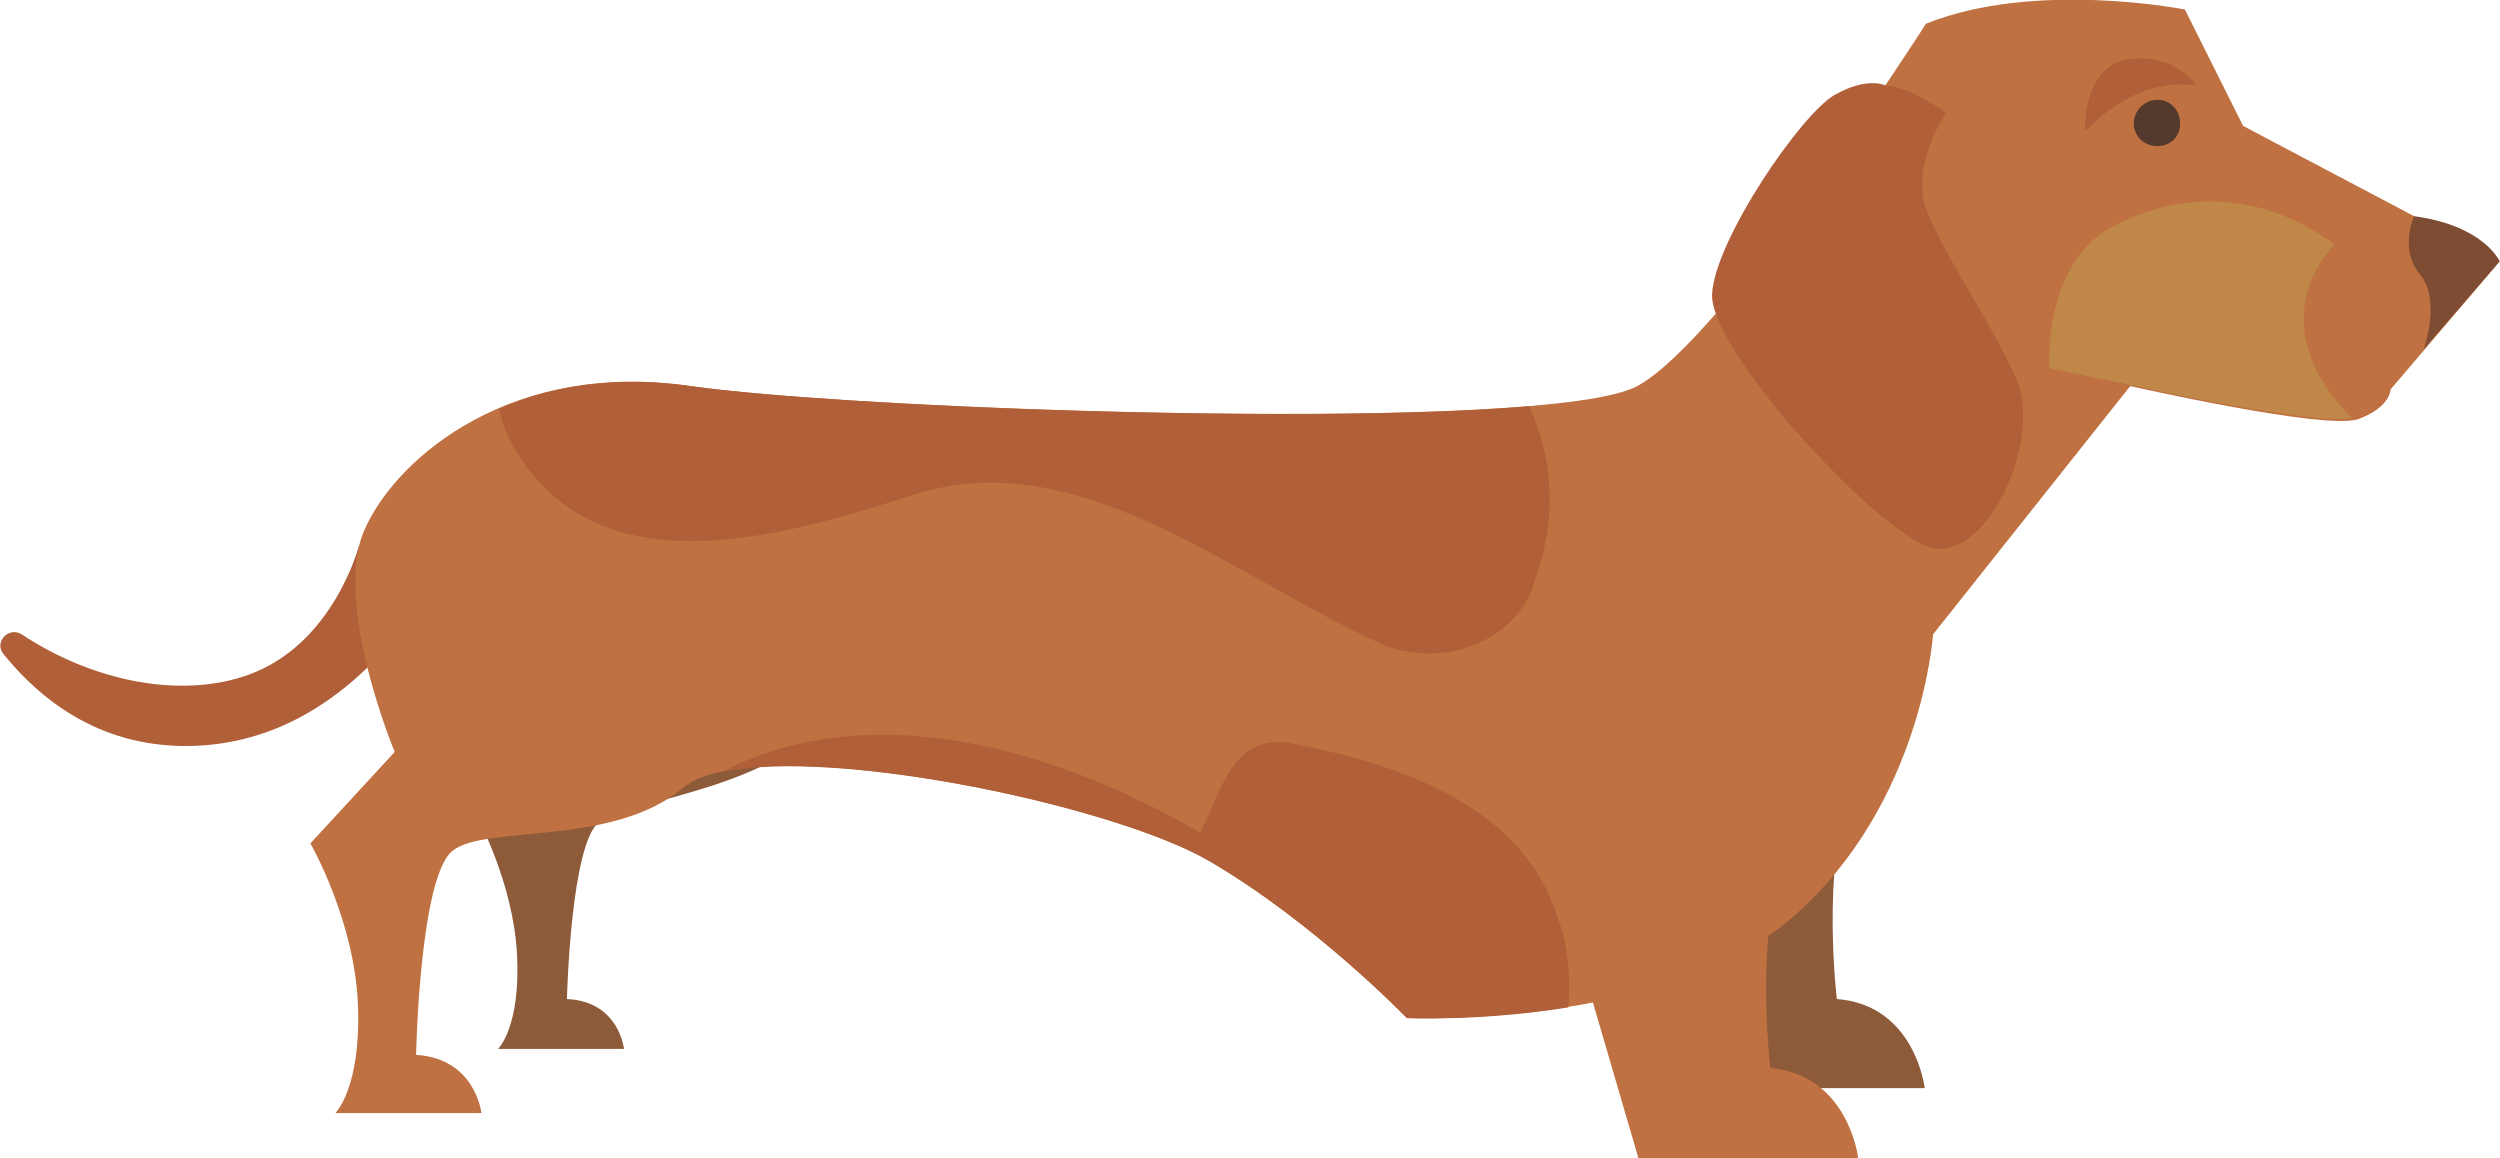 <?xml version="1.0" encoding="UTF-8"?>
<!DOCTYPE svg PUBLIC "-//W3C//DTD SVG 1.1//EN" "http://www.w3.org/Graphics/SVG/1.1/DTD/svg11.dtd">
<!-- Creator: CorelDRAW X7 -->
<svg xmlns="http://www.w3.org/2000/svg" xml:space="preserve" width="2.86in" height="1.325in" version="1.1" style="shape-rendering:geometricPrecision; text-rendering:geometricPrecision; image-rendering:optimizeQuality; fill-rule:evenodd; clip-rule:evenodd"
viewBox="0 0 2104 975"
 xmlns:xlink="http://www.w3.org/1999/xlink">
 <defs>
  <style type="text/css">
   <![CDATA[
    .fil2 {fill:#C07141}
    .fil5 {fill:#BF8748}
    .fil0 {fill:#B05F38}
    .fil1 {fill:#8E5B3A}
    .fil4 {fill:#7E4C32}
    .fil3 {fill:#533A2D}
   ]]>
  </style>
 </defs>
 <g id="Layer_x0020_1">

  <path class="fil0" d="M302 459c0,0 -21,83 -93,109 -55,20 -129,7 -191,-34 -11,-7 -24,7 -15,17 30,37 79,77 153,77 140,0 208,-139 208,-139l-62 -30z"/>
  <path class="fil1" d="M462 621l-61 66c0,0 31,56 34,117 3,61 -16,79 -16,79l106 0c0,0 -4,-40 -48,-42 0,0 3,-130 27,-149 24,-18 160,-31 188,-91l-230 20z"/>
  <path class="fil1" d="M1362 664l74 252 184 0c0,0 -8,-70 -74,-75 0,0 -13,-108 11,-177 24,-69 48,-95 48,-95 0,0 -77,-79 -177,-58 -101,21 -66,153 -66,153z"/>
  <path class="fil2" d="M1888 106l-49 -98c0,0 -126,-25 -218,12 0,0 -169,265 -243,305 -74,40 -649,21 -797,0 -148,-22 -246,58 -274,120 -28,61 25,188 25,188l-71 77c0,0 37,64 40,135 3,71 -19,92 -19,92l123 0c0,0 -5,-46 -55,-49 0,0 3,-151 31,-172 28,-22 135,-3 194,-53 58,-49 354,10 443,62 89,52 166,132 166,132 0,0 218,9 326,-86 108,-95 117,-237 117,-237l166 -209c0,0 163,37 191,28 28,-10 28,-25 28,-25l92 -108 -216 -114z"/>
  <path class="fil2" d="M1305 722l74 253 185 0c0,0 -8,-70 -74,-76 0,0 -13,-108 11,-177 23,-68 47,-94 47,-94 0,0 -77,-80 -177,-59 -100,21 -66,153 -66,153z"/>
  <path class="fil0" d="M1310 770c-28,-88 -125,-125 -217,-143 -55,-14 -64,37 -83,74 -118,-69 -276,-117 -403,-51 97,-21 333,29 411,75 89,52 166,132 166,132 0,0 62,3 136,-9 2,-26 0,-53 -10,-78z"/>
  <path class="fil0" d="M761 419c143,-51 272,65 406,125 51,18 111,-5 125,-56 18,-50 16,-100 -5,-146 -188,16 -587,0 -706,-17 -63,-9 -118,0 -161,19 2,11 6,22 13,34 69,115 212,78 328,41z"/>
  <path class="fil3" d="M1835 104c0,11 -8,19 -19,19 -11,0 -20,-8 -20,-19 0,-11 9,-20 20,-20 11,0 19,9 19,20z"/>
  <path class="fil0" d="M1849 72c0,0 -19,-28 -58,-22 -39,6 -36,61 -36,61 0,0 39,-47 94,-39z"/>
  <path class="fil4" d="M2032 182c0,0 -13,28 5,49 18,22 3,63 3,63l64 -74c0,0 -13,-30 -72,-38z"/>
  <path class="fil0" d="M1587 72c0,0 -15,-8 -43,8 -28,16 -100,121 -103,167 -3,46 130,191 179,212 49,22 99,-86 78,-138 -22,-51 -67,-113 -78,-149 -10,-37 18,-77 18,-77 0,0 -30,-22 -51,-23z"/>
  <path class="fil2" d="M1980 353c2,0 3,0 4,0 28,-10 28,-25 28,-25l-32 25z"/>
  <path class="fil5" d="M1725 310c0,0 -6,-86 51,-118 63,-35 134,-28 189,14 -45,49 -26,107 15,146 -35,6 -187,-28 -187,-28l-68 -14z"/>
 </g>
</svg>
